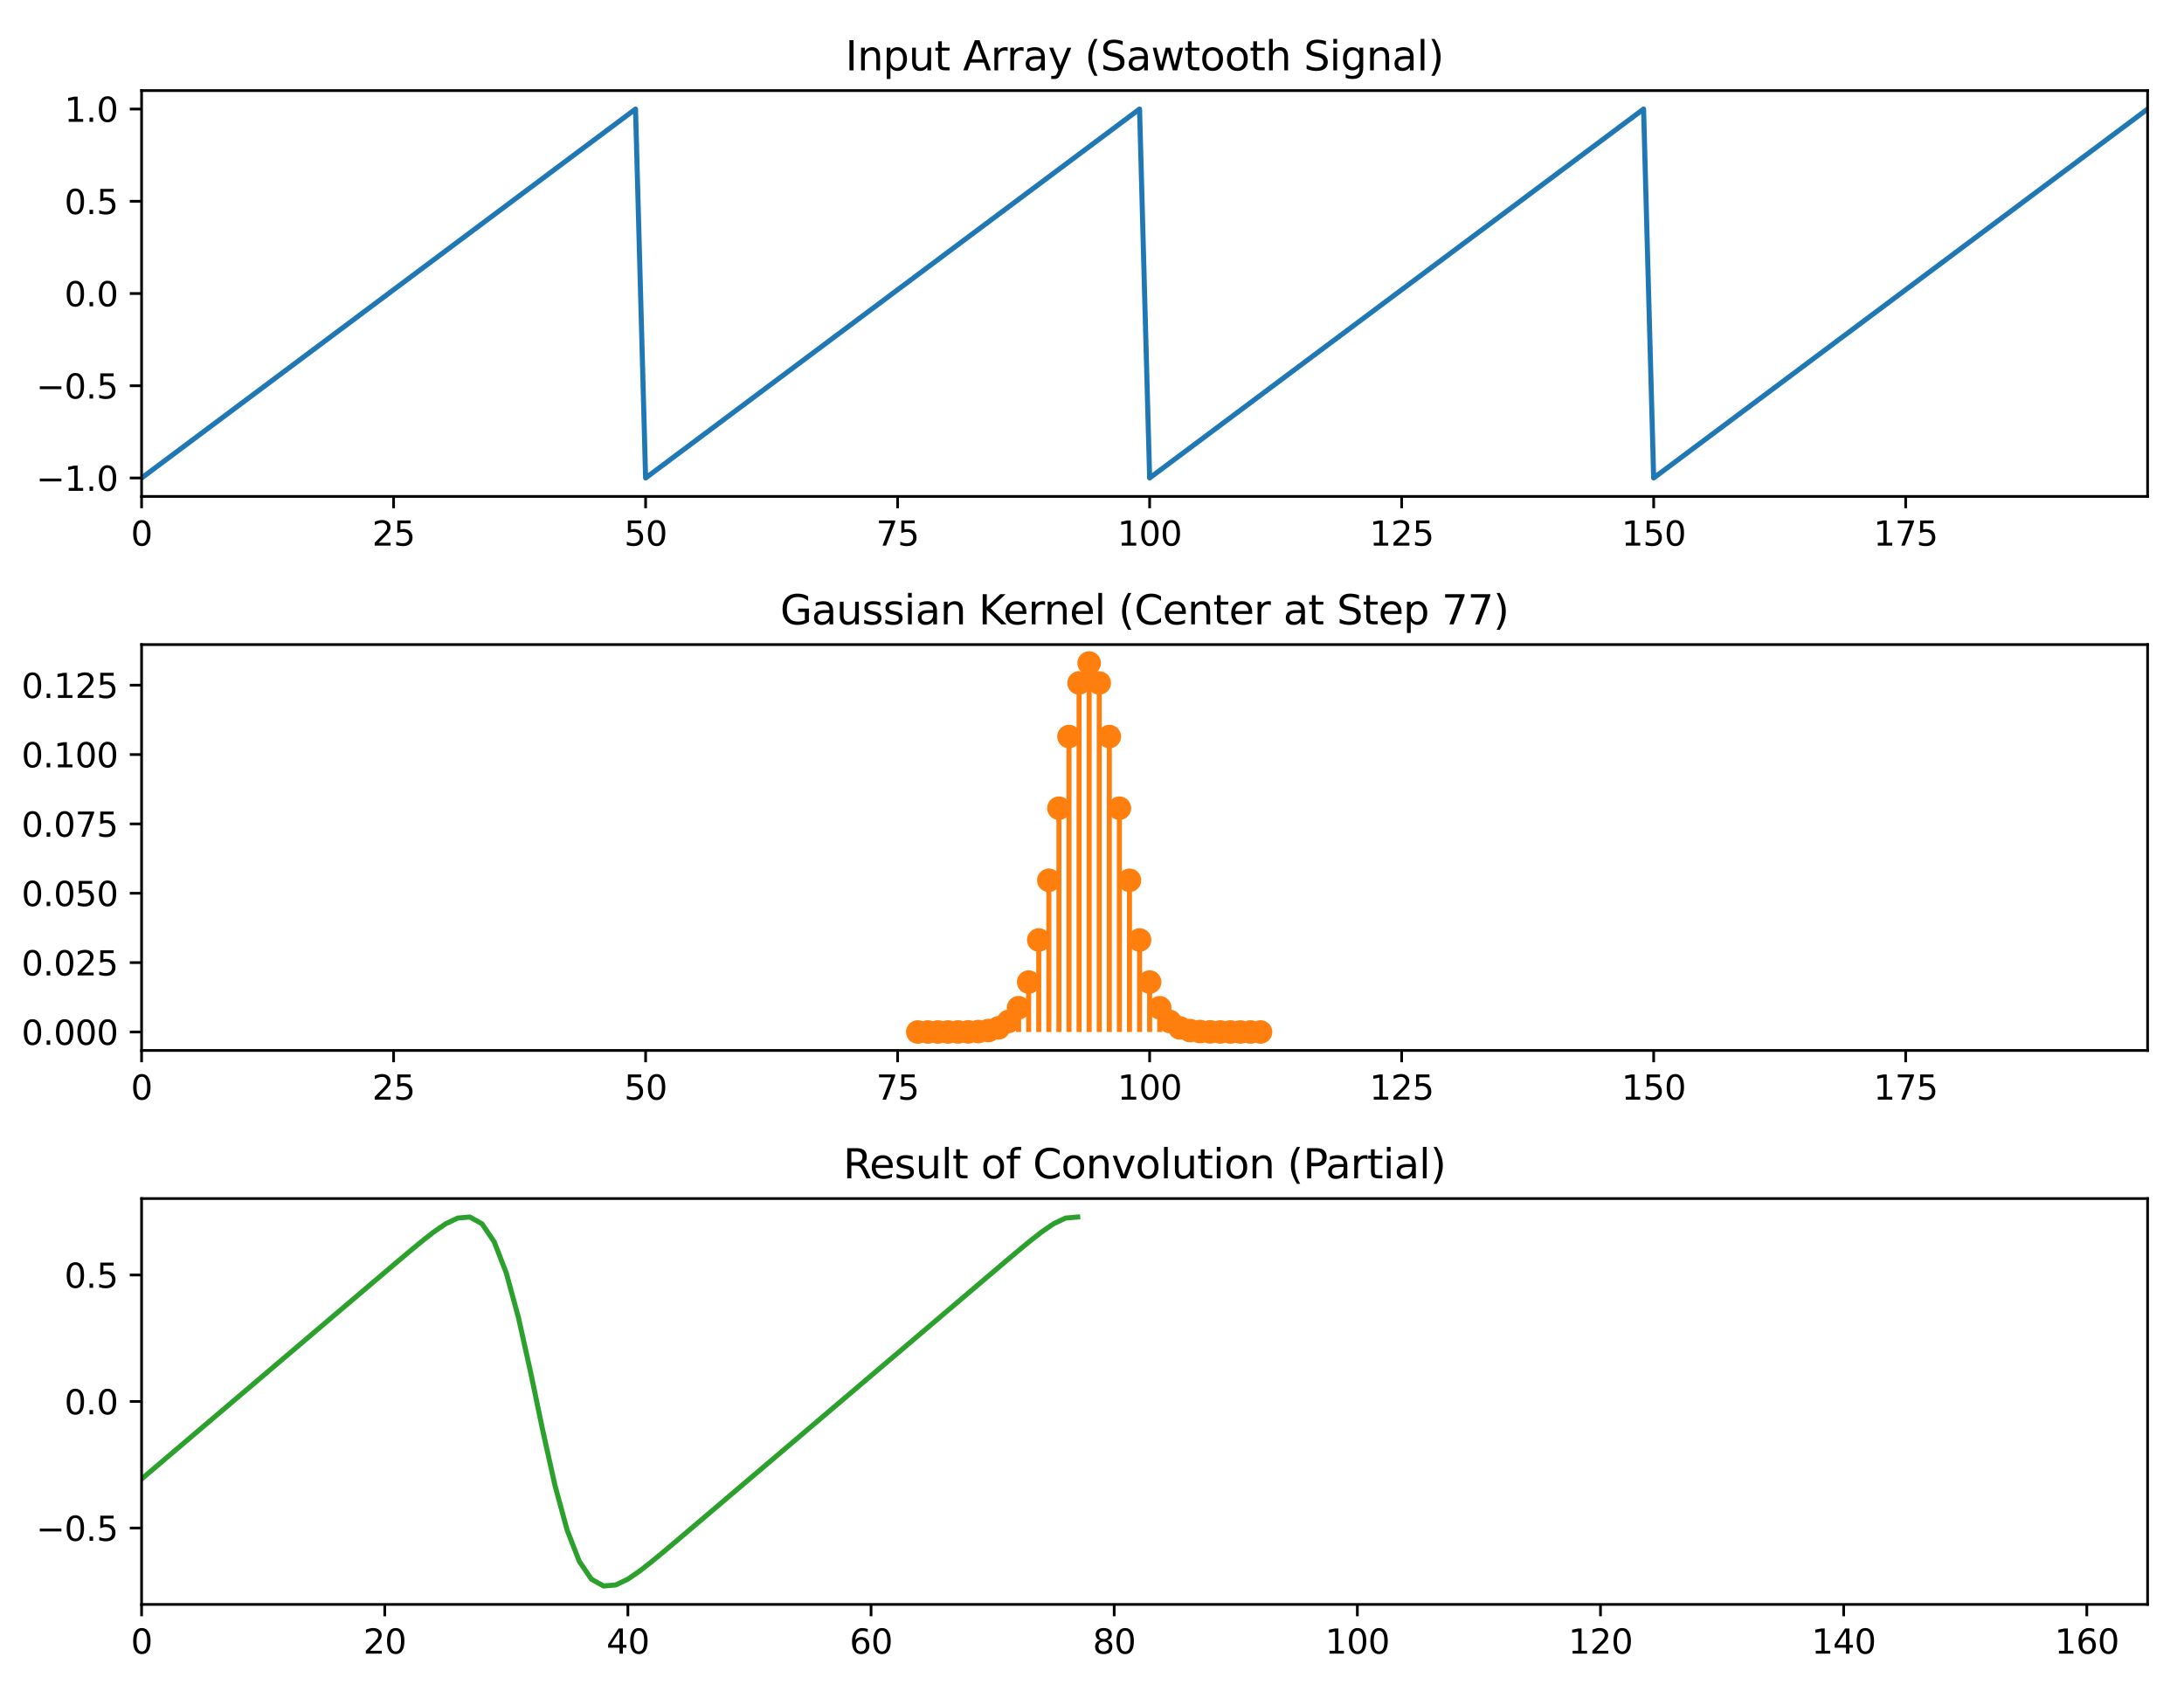 <?xml version="1.0" encoding="utf-8" standalone="no"?>
<!DOCTYPE svg PUBLIC "-//W3C//DTD SVG 1.1//EN"
  "http://www.w3.org/Graphics/SVG/1.1/DTD/svg11.dtd">
<svg xmlns:xlink="http://www.w3.org/1999/xlink" width="648pt" height="504pt" viewBox="0 0 648 504" xmlns="http://www.w3.org/2000/svg" version="1.1">
 <defs>
  <style type="text/css">*{stroke-linejoin: round; stroke-linecap: butt}</style>
 </defs>
 <g id="figure_1">
  <g id="patch_1">
   <path d="M 0 504 
L 648 504 
L 648 0 
L 0 0 
z
" style="fill: #ffffff"/>
  </g>
  <g id="axes_1">
   <g id="patch_2">
    <path d="M 42.01 147.32 
L 637.2 147.32 
L 637.2 26.88 
L 42.01 26.88 
z
" style="fill: #ffffff"/>
   </g>
   <g id="matplotlib.axis_1">
    <g id="xtick_1">
     <g id="line2d_1">
      <defs>
       <path id="md8a3aae5c9" d="M 0 0 
L 0 3.5 
" style="stroke: #000000; stroke-width: 0.8"/>
      </defs>
      <g>
       <use xlink:href="#md8a3aae5c9" x="42.01" y="147.32" style="stroke: #000000; stroke-width: 0.8"/>
      </g>
     </g>
     <g id="text_1">
      <!-- 0 -->
      <g transform="translate(38.829 161.918) scale(0.1 -0.1)">
       <defs>
        <path id="DejaVuSans-30" d="M 2034 4250 
Q 1547 4250 1301 3770 
Q 1056 3291 1056 2328 
Q 1056 1369 1301 889 
Q 1547 409 2034 409 
Q 2525 409 2770 889 
Q 3016 1369 3016 2328 
Q 3016 3291 2770 3770 
Q 2525 4250 2034 4250 
z
M 2034 4750 
Q 2819 4750 3233 4129 
Q 3647 3509 3647 2328 
Q 3647 1150 3233 529 
Q 2819 -91 2034 -91 
Q 1250 -91 836 529 
Q 422 1150 422 2328 
Q 422 3509 836 4129 
Q 1250 4750 2034 4750 
z
" transform="scale(0.016)"/>
       </defs>
       <use xlink:href="#DejaVuSans-30"/>
      </g>
     </g>
    </g>
    <g id="xtick_2">
     <g id="line2d_2">
      <g>
       <use xlink:href="#md8a3aae5c9" x="116.783" y="147.32" style="stroke: #000000; stroke-width: 0.8"/>
      </g>
     </g>
     <g id="text_2">
      <!-- 25 -->
      <g transform="translate(110.42 161.918) scale(0.1 -0.1)">
       <defs>
        <path id="DejaVuSans-32" d="M 1228 531 
L 3431 531 
L 3431 0 
L 469 0 
L 469 531 
Q 828 903 1448 1529 
Q 2069 2156 2228 2338 
Q 2531 2678 2651 2914 
Q 2772 3150 2772 3378 
Q 2772 3750 2511 3984 
Q 2250 4219 1831 4219 
Q 1534 4219 1204 4116 
Q 875 4013 500 3803 
L 500 4441 
Q 881 4594 1212 4672 
Q 1544 4750 1819 4750 
Q 2544 4750 2975 4387 
Q 3406 4025 3406 3419 
Q 3406 3131 3298 2873 
Q 3191 2616 2906 2266 
Q 2828 2175 2409 1742 
Q 1991 1309 1228 531 
z
" transform="scale(0.016)"/>
        <path id="DejaVuSans-35" d="M 691 4666 
L 3169 4666 
L 3169 4134 
L 1269 4134 
L 1269 2991 
Q 1406 3038 1543 3061 
Q 1681 3084 1819 3084 
Q 2600 3084 3056 2656 
Q 3513 2228 3513 1497 
Q 3513 744 3044 326 
Q 2575 -91 1722 -91 
Q 1428 -91 1123 -41 
Q 819 9 494 109 
L 494 744 
Q 775 591 1075 516 
Q 1375 441 1709 441 
Q 2250 441 2565 725 
Q 2881 1009 2881 1497 
Q 2881 1984 2565 2268 
Q 2250 2553 1709 2553 
Q 1456 2553 1204 2497 
Q 953 2441 691 2322 
L 691 4666 
z
" transform="scale(0.016)"/>
       </defs>
       <use xlink:href="#DejaVuSans-32"/>
       <use xlink:href="#DejaVuSans-35" x="63.623"/>
      </g>
     </g>
    </g>
    <g id="xtick_3">
     <g id="line2d_3">
      <g>
       <use xlink:href="#md8a3aae5c9" x="191.555" y="147.32" style="stroke: #000000; stroke-width: 0.8"/>
      </g>
     </g>
     <g id="text_3">
      <!-- 50 -->
      <g transform="translate(185.193 161.918) scale(0.1 -0.1)">
       <use xlink:href="#DejaVuSans-35"/>
       <use xlink:href="#DejaVuSans-30" x="63.623"/>
      </g>
     </g>
    </g>
    <g id="xtick_4">
     <g id="line2d_4">
      <g>
       <use xlink:href="#md8a3aae5c9" x="266.328" y="147.32" style="stroke: #000000; stroke-width: 0.8"/>
      </g>
     </g>
     <g id="text_4">
      <!-- 75 -->
      <g transform="translate(259.965 161.918) scale(0.1 -0.1)">
       <defs>
        <path id="DejaVuSans-37" d="M 525 4666 
L 3525 4666 
L 3525 4397 
L 1831 0 
L 1172 0 
L 2766 4134 
L 525 4134 
L 525 4666 
z
" transform="scale(0.016)"/>
       </defs>
       <use xlink:href="#DejaVuSans-37"/>
       <use xlink:href="#DejaVuSans-35" x="63.623"/>
      </g>
     </g>
    </g>
    <g id="xtick_5">
     <g id="line2d_5">
      <g>
       <use xlink:href="#md8a3aae5c9" x="341.1" y="147.32" style="stroke: #000000; stroke-width: 0.8"/>
      </g>
     </g>
     <g id="text_5">
      <!-- 100 -->
      <g transform="translate(331.557 161.918) scale(0.1 -0.1)">
       <defs>
        <path id="DejaVuSans-31" d="M 794 531 
L 1825 531 
L 1825 4091 
L 703 3866 
L 703 4441 
L 1819 4666 
L 2450 4666 
L 2450 531 
L 3481 531 
L 3481 0 
L 794 0 
L 794 531 
z
" transform="scale(0.016)"/>
       </defs>
       <use xlink:href="#DejaVuSans-31"/>
       <use xlink:href="#DejaVuSans-30" x="63.623"/>
       <use xlink:href="#DejaVuSans-30" x="127.246"/>
      </g>
     </g>
    </g>
    <g id="xtick_6">
     <g id="line2d_6">
      <g>
       <use xlink:href="#md8a3aae5c9" x="415.873" y="147.32" style="stroke: #000000; stroke-width: 0.8"/>
      </g>
     </g>
     <g id="text_6">
      <!-- 125 -->
      <g transform="translate(406.329 161.918) scale(0.1 -0.1)">
       <use xlink:href="#DejaVuSans-31"/>
       <use xlink:href="#DejaVuSans-32" x="63.623"/>
       <use xlink:href="#DejaVuSans-35" x="127.246"/>
      </g>
     </g>
    </g>
    <g id="xtick_7">
     <g id="line2d_7">
      <g>
       <use xlink:href="#md8a3aae5c9" x="490.646" y="147.32" style="stroke: #000000; stroke-width: 0.8"/>
      </g>
     </g>
     <g id="text_7">
      <!-- 150 -->
      <g transform="translate(481.102 161.918) scale(0.1 -0.1)">
       <use xlink:href="#DejaVuSans-31"/>
       <use xlink:href="#DejaVuSans-35" x="63.623"/>
       <use xlink:href="#DejaVuSans-30" x="127.246"/>
      </g>
     </g>
    </g>
    <g id="xtick_8">
     <g id="line2d_8">
      <g>
       <use xlink:href="#md8a3aae5c9" x="565.418" y="147.32" style="stroke: #000000; stroke-width: 0.8"/>
      </g>
     </g>
     <g id="text_8">
      <!-- 175 -->
      <g transform="translate(555.875 161.918) scale(0.1 -0.1)">
       <use xlink:href="#DejaVuSans-31"/>
       <use xlink:href="#DejaVuSans-37" x="63.623"/>
       <use xlink:href="#DejaVuSans-35" x="127.246"/>
      </g>
     </g>
    </g>
   </g>
   <g id="matplotlib.axis_2">
    <g id="ytick_1">
     <g id="line2d_9">
      <defs>
       <path id="mbc15a63780" d="M 0 0 
L -3.5 0 
" style="stroke: #000000; stroke-width: 0.8"/>
      </defs>
      <g>
       <use xlink:href="#mbc15a63780" x="42.01" y="141.845" style="stroke: #000000; stroke-width: 0.8"/>
      </g>
     </g>
     <g id="text_9">
      <!-- −1.0 -->
      <g transform="translate(10.727 145.645) scale(0.1 -0.1)">
       <defs>
        <path id="DejaVuSans-2212" d="M 678 2272 
L 4684 2272 
L 4684 1741 
L 678 1741 
L 678 2272 
z
" transform="scale(0.016)"/>
        <path id="DejaVuSans-2e" d="M 684 794 
L 1344 794 
L 1344 0 
L 684 0 
L 684 794 
z
" transform="scale(0.016)"/>
       </defs>
       <use xlink:href="#DejaVuSans-2212"/>
       <use xlink:href="#DejaVuSans-31" x="83.789"/>
       <use xlink:href="#DejaVuSans-2e" x="147.412"/>
       <use xlink:href="#DejaVuSans-30" x="179.199"/>
      </g>
     </g>
    </g>
    <g id="ytick_2">
     <g id="line2d_10">
      <g>
       <use xlink:href="#mbc15a63780" x="42.01" y="114.473" style="stroke: #000000; stroke-width: 0.8"/>
      </g>
     </g>
     <g id="text_10">
      <!-- −0.5 -->
      <g transform="translate(10.727 118.272) scale(0.1 -0.1)">
       <use xlink:href="#DejaVuSans-2212"/>
       <use xlink:href="#DejaVuSans-30" x="83.789"/>
       <use xlink:href="#DejaVuSans-2e" x="147.412"/>
       <use xlink:href="#DejaVuSans-35" x="179.199"/>
      </g>
     </g>
    </g>
    <g id="ytick_3">
     <g id="line2d_11">
      <g>
       <use xlink:href="#mbc15a63780" x="42.01" y="87.1" style="stroke: #000000; stroke-width: 0.8"/>
      </g>
     </g>
     <g id="text_11">
      <!-- 0.0 -->
      <g transform="translate(19.107 90.899) scale(0.1 -0.1)">
       <use xlink:href="#DejaVuSans-30"/>
       <use xlink:href="#DejaVuSans-2e" x="63.623"/>
       <use xlink:href="#DejaVuSans-30" x="95.41"/>
      </g>
     </g>
    </g>
    <g id="ytick_4">
     <g id="line2d_12">
      <g>
       <use xlink:href="#mbc15a63780" x="42.01" y="59.727" style="stroke: #000000; stroke-width: 0.8"/>
      </g>
     </g>
     <g id="text_12">
      <!-- 0.5 -->
      <g transform="translate(19.107 63.526) scale(0.1 -0.1)">
       <use xlink:href="#DejaVuSans-30"/>
       <use xlink:href="#DejaVuSans-2e" x="63.623"/>
       <use xlink:href="#DejaVuSans-35" x="95.41"/>
      </g>
     </g>
    </g>
    <g id="ytick_5">
     <g id="line2d_13">
      <g>
       <use xlink:href="#mbc15a63780" x="42.01" y="32.355" style="stroke: #000000; stroke-width: 0.8"/>
      </g>
     </g>
     <g id="text_13">
      <!-- 1.0 -->
      <g transform="translate(19.107 36.154) scale(0.1 -0.1)">
       <use xlink:href="#DejaVuSans-31"/>
       <use xlink:href="#DejaVuSans-2e" x="63.623"/>
       <use xlink:href="#DejaVuSans-30" x="95.41"/>
      </g>
     </g>
    </g>
   </g>
   <g id="line2d_14">
    <path d="M 42.01 141.845 
L 188.564 32.355 
L 191.555 141.845 
L 338.11 32.355 
L 341.1 141.845 
L 487.655 32.355 
L 490.646 141.845 
L 637.2 32.355 
L 637.2 32.355 
" clip-path="url(#p518249ee3b)" style="fill: none; stroke: #1f77b4; stroke-width: 1.5; stroke-linecap: square"/>
   </g>
   <g id="patch_3">
    <path d="M 42.01 147.32 
L 42.01 26.88 
" style="fill: none; stroke: #000000; stroke-width: 0.8; stroke-linejoin: miter; stroke-linecap: square"/>
   </g>
   <g id="patch_4">
    <path d="M 637.2 147.32 
L 637.2 26.88 
" style="fill: none; stroke: #000000; stroke-width: 0.8; stroke-linejoin: miter; stroke-linecap: square"/>
   </g>
   <g id="patch_5">
    <path d="M 42.01 147.32 
L 637.2 147.32 
" style="fill: none; stroke: #000000; stroke-width: 0.8; stroke-linejoin: miter; stroke-linecap: square"/>
   </g>
   <g id="patch_6">
    <path d="M 42.01 26.88 
L 637.2 26.88 
" style="fill: none; stroke: #000000; stroke-width: 0.8; stroke-linejoin: miter; stroke-linecap: square"/>
   </g>
   <g id="text_14">
    <!-- Input Array (Sawtooth Signal) -->
    <g transform="translate(250.832 20.88) scale(0.12 -0.12)">
     <defs>
      <path id="DejaVuSans-49" d="M 628 4666 
L 1259 4666 
L 1259 0 
L 628 0 
L 628 4666 
z
" transform="scale(0.016)"/>
      <path id="DejaVuSans-6e" d="M 3513 2113 
L 3513 0 
L 2938 0 
L 2938 2094 
Q 2938 2591 2744 2837 
Q 2550 3084 2163 3084 
Q 1697 3084 1428 2787 
Q 1159 2491 1159 1978 
L 1159 0 
L 581 0 
L 581 3500 
L 1159 3500 
L 1159 2956 
Q 1366 3272 1645 3428 
Q 1925 3584 2291 3584 
Q 2894 3584 3203 3211 
Q 3513 2838 3513 2113 
z
" transform="scale(0.016)"/>
      <path id="DejaVuSans-70" d="M 1159 525 
L 1159 -1331 
L 581 -1331 
L 581 3500 
L 1159 3500 
L 1159 2969 
Q 1341 3281 1617 3432 
Q 1894 3584 2278 3584 
Q 2916 3584 3314 3078 
Q 3713 2572 3713 1747 
Q 3713 922 3314 415 
Q 2916 -91 2278 -91 
Q 1894 -91 1617 61 
Q 1341 213 1159 525 
z
M 3116 1747 
Q 3116 2381 2855 2742 
Q 2594 3103 2138 3103 
Q 1681 3103 1420 2742 
Q 1159 2381 1159 1747 
Q 1159 1113 1420 752 
Q 1681 391 2138 391 
Q 2594 391 2855 752 
Q 3116 1113 3116 1747 
z
" transform="scale(0.016)"/>
      <path id="DejaVuSans-75" d="M 544 1381 
L 544 3500 
L 1119 3500 
L 1119 1403 
Q 1119 906 1312 657 
Q 1506 409 1894 409 
Q 2359 409 2629 706 
Q 2900 1003 2900 1516 
L 2900 3500 
L 3475 3500 
L 3475 0 
L 2900 0 
L 2900 538 
Q 2691 219 2414 64 
Q 2138 -91 1772 -91 
Q 1169 -91 856 284 
Q 544 659 544 1381 
z
M 1991 3584 
L 1991 3584 
z
" transform="scale(0.016)"/>
      <path id="DejaVuSans-74" d="M 1172 4494 
L 1172 3500 
L 2356 3500 
L 2356 3053 
L 1172 3053 
L 1172 1153 
Q 1172 725 1289 603 
Q 1406 481 1766 481 
L 2356 481 
L 2356 0 
L 1766 0 
Q 1100 0 847 248 
Q 594 497 594 1153 
L 594 3053 
L 172 3053 
L 172 3500 
L 594 3500 
L 594 4494 
L 1172 4494 
z
" transform="scale(0.016)"/>
      <path id="DejaVuSans-20" transform="scale(0.016)"/>
      <path id="DejaVuSans-41" d="M 2188 4044 
L 1331 1722 
L 3047 1722 
L 2188 4044 
z
M 1831 4666 
L 2547 4666 
L 4325 0 
L 3669 0 
L 3244 1197 
L 1141 1197 
L 716 0 
L 50 0 
L 1831 4666 
z
" transform="scale(0.016)"/>
      <path id="DejaVuSans-72" d="M 2631 2963 
Q 2534 3019 2420 3045 
Q 2306 3072 2169 3072 
Q 1681 3072 1420 2755 
Q 1159 2438 1159 1844 
L 1159 0 
L 581 0 
L 581 3500 
L 1159 3500 
L 1159 2956 
Q 1341 3275 1631 3429 
Q 1922 3584 2338 3584 
Q 2397 3584 2469 3576 
Q 2541 3569 2628 3553 
L 2631 2963 
z
" transform="scale(0.016)"/>
      <path id="DejaVuSans-61" d="M 2194 1759 
Q 1497 1759 1228 1600 
Q 959 1441 959 1056 
Q 959 750 1161 570 
Q 1363 391 1709 391 
Q 2188 391 2477 730 
Q 2766 1069 2766 1631 
L 2766 1759 
L 2194 1759 
z
M 3341 1997 
L 3341 0 
L 2766 0 
L 2766 531 
Q 2569 213 2275 61 
Q 1981 -91 1556 -91 
Q 1019 -91 701 211 
Q 384 513 384 1019 
Q 384 1609 779 1909 
Q 1175 2209 1959 2209 
L 2766 2209 
L 2766 2266 
Q 2766 2663 2505 2880 
Q 2244 3097 1772 3097 
Q 1472 3097 1187 3025 
Q 903 2953 641 2809 
L 641 3341 
Q 956 3463 1253 3523 
Q 1550 3584 1831 3584 
Q 2591 3584 2966 3190 
Q 3341 2797 3341 1997 
z
" transform="scale(0.016)"/>
      <path id="DejaVuSans-79" d="M 2059 -325 
Q 1816 -950 1584 -1140 
Q 1353 -1331 966 -1331 
L 506 -1331 
L 506 -850 
L 844 -850 
Q 1081 -850 1212 -737 
Q 1344 -625 1503 -206 
L 1606 56 
L 191 3500 
L 800 3500 
L 1894 763 
L 2988 3500 
L 3597 3500 
L 2059 -325 
z
" transform="scale(0.016)"/>
      <path id="DejaVuSans-28" d="M 1984 4856 
Q 1566 4138 1362 3434 
Q 1159 2731 1159 2009 
Q 1159 1288 1364 580 
Q 1569 -128 1984 -844 
L 1484 -844 
Q 1016 -109 783 600 
Q 550 1309 550 2009 
Q 550 2706 781 3412 
Q 1013 4119 1484 4856 
L 1984 4856 
z
" transform="scale(0.016)"/>
      <path id="DejaVuSans-53" d="M 3425 4513 
L 3425 3897 
Q 3066 4069 2747 4153 
Q 2428 4238 2131 4238 
Q 1616 4238 1336 4038 
Q 1056 3838 1056 3469 
Q 1056 3159 1242 3001 
Q 1428 2844 1947 2747 
L 2328 2669 
Q 3034 2534 3370 2195 
Q 3706 1856 3706 1288 
Q 3706 609 3251 259 
Q 2797 -91 1919 -91 
Q 1588 -91 1214 -16 
Q 841 59 441 206 
L 441 856 
Q 825 641 1194 531 
Q 1563 422 1919 422 
Q 2459 422 2753 634 
Q 3047 847 3047 1241 
Q 3047 1584 2836 1778 
Q 2625 1972 2144 2069 
L 1759 2144 
Q 1053 2284 737 2584 
Q 422 2884 422 3419 
Q 422 4038 858 4394 
Q 1294 4750 2059 4750 
Q 2388 4750 2728 4690 
Q 3069 4631 3425 4513 
z
" transform="scale(0.016)"/>
      <path id="DejaVuSans-77" d="M 269 3500 
L 844 3500 
L 1563 769 
L 2278 3500 
L 2956 3500 
L 3675 769 
L 4391 3500 
L 4966 3500 
L 4050 0 
L 3372 0 
L 2619 2869 
L 1863 0 
L 1184 0 
L 269 3500 
z
" transform="scale(0.016)"/>
      <path id="DejaVuSans-6f" d="M 1959 3097 
Q 1497 3097 1228 2736 
Q 959 2375 959 1747 
Q 959 1119 1226 758 
Q 1494 397 1959 397 
Q 2419 397 2687 759 
Q 2956 1122 2956 1747 
Q 2956 2369 2687 2733 
Q 2419 3097 1959 3097 
z
M 1959 3584 
Q 2709 3584 3137 3096 
Q 3566 2609 3566 1747 
Q 3566 888 3137 398 
Q 2709 -91 1959 -91 
Q 1206 -91 779 398 
Q 353 888 353 1747 
Q 353 2609 779 3096 
Q 1206 3584 1959 3584 
z
" transform="scale(0.016)"/>
      <path id="DejaVuSans-68" d="M 3513 2113 
L 3513 0 
L 2938 0 
L 2938 2094 
Q 2938 2591 2744 2837 
Q 2550 3084 2163 3084 
Q 1697 3084 1428 2787 
Q 1159 2491 1159 1978 
L 1159 0 
L 581 0 
L 581 4863 
L 1159 4863 
L 1159 2956 
Q 1366 3272 1645 3428 
Q 1925 3584 2291 3584 
Q 2894 3584 3203 3211 
Q 3513 2838 3513 2113 
z
" transform="scale(0.016)"/>
      <path id="DejaVuSans-69" d="M 603 3500 
L 1178 3500 
L 1178 0 
L 603 0 
L 603 3500 
z
M 603 4863 
L 1178 4863 
L 1178 4134 
L 603 4134 
L 603 4863 
z
" transform="scale(0.016)"/>
      <path id="DejaVuSans-67" d="M 2906 1791 
Q 2906 2416 2648 2759 
Q 2391 3103 1925 3103 
Q 1463 3103 1205 2759 
Q 947 2416 947 1791 
Q 947 1169 1205 825 
Q 1463 481 1925 481 
Q 2391 481 2648 825 
Q 2906 1169 2906 1791 
z
M 3481 434 
Q 3481 -459 3084 -895 
Q 2688 -1331 1869 -1331 
Q 1566 -1331 1297 -1286 
Q 1028 -1241 775 -1147 
L 775 -588 
Q 1028 -725 1275 -790 
Q 1522 -856 1778 -856 
Q 2344 -856 2625 -561 
Q 2906 -266 2906 331 
L 2906 616 
Q 2728 306 2450 153 
Q 2172 0 1784 0 
Q 1141 0 747 490 
Q 353 981 353 1791 
Q 353 2603 747 3093 
Q 1141 3584 1784 3584 
Q 2172 3584 2450 3431 
Q 2728 3278 2906 2969 
L 2906 3500 
L 3481 3500 
L 3481 434 
z
" transform="scale(0.016)"/>
      <path id="DejaVuSans-6c" d="M 603 4863 
L 1178 4863 
L 1178 0 
L 603 0 
L 603 4863 
z
" transform="scale(0.016)"/>
      <path id="DejaVuSans-29" d="M 513 4856 
L 1013 4856 
Q 1481 4119 1714 3412 
Q 1947 2706 1947 2009 
Q 1947 1309 1714 600 
Q 1481 -109 1013 -844 
L 513 -844 
Q 928 -128 1133 580 
Q 1338 1288 1338 2009 
Q 1338 2731 1133 3434 
Q 928 4138 513 4856 
z
" transform="scale(0.016)"/>
     </defs>
     <use xlink:href="#DejaVuSans-49"/>
     <use xlink:href="#DejaVuSans-6e" x="29.492"/>
     <use xlink:href="#DejaVuSans-70" x="92.871"/>
     <use xlink:href="#DejaVuSans-75" x="156.348"/>
     <use xlink:href="#DejaVuSans-74" x="219.727"/>
     <use xlink:href="#DejaVuSans-20" x="258.936"/>
     <use xlink:href="#DejaVuSans-41" x="290.723"/>
     <use xlink:href="#DejaVuSans-72" x="359.131"/>
     <use xlink:href="#DejaVuSans-72" x="398.494"/>
     <use xlink:href="#DejaVuSans-61" x="439.607"/>
     <use xlink:href="#DejaVuSans-79" x="500.887"/>
     <use xlink:href="#DejaVuSans-20" x="560.066"/>
     <use xlink:href="#DejaVuSans-28" x="591.854"/>
     <use xlink:href="#DejaVuSans-53" x="630.867"/>
     <use xlink:href="#DejaVuSans-61" x="694.344"/>
     <use xlink:href="#DejaVuSans-77" x="755.623"/>
     <use xlink:href="#DejaVuSans-74" x="837.41"/>
     <use xlink:href="#DejaVuSans-6f" x="876.619"/>
     <use xlink:href="#DejaVuSans-6f" x="937.801"/>
     <use xlink:href="#DejaVuSans-74" x="998.982"/>
     <use xlink:href="#DejaVuSans-68" x="1038.191"/>
     <use xlink:href="#DejaVuSans-20" x="1101.57"/>
     <use xlink:href="#DejaVuSans-53" x="1133.357"/>
     <use xlink:href="#DejaVuSans-69" x="1196.834"/>
     <use xlink:href="#DejaVuSans-67" x="1224.617"/>
     <use xlink:href="#DejaVuSans-6e" x="1288.094"/>
     <use xlink:href="#DejaVuSans-61" x="1351.473"/>
     <use xlink:href="#DejaVuSans-6c" x="1412.752"/>
     <use xlink:href="#DejaVuSans-29" x="1440.535"/>
    </g>
   </g>
  </g>
  <g id="axes_2">
   <g id="patch_7">
    <path d="M 42.01 311.72 
L 637.2 311.72 
L 637.2 191.28 
L 42.01 191.28 
z
" style="fill: #ffffff"/>
   </g>
   <g id="matplotlib.axis_3">
    <g id="xtick_9">
     <g id="line2d_15">
      <g>
       <use xlink:href="#md8a3aae5c9" x="42.01" y="311.72" style="stroke: #000000; stroke-width: 0.8"/>
      </g>
     </g>
     <g id="text_15">
      <!-- 0 -->
      <g transform="translate(38.829 326.318) scale(0.1 -0.1)">
       <use xlink:href="#DejaVuSans-30"/>
      </g>
     </g>
    </g>
    <g id="xtick_10">
     <g id="line2d_16">
      <g>
       <use xlink:href="#md8a3aae5c9" x="116.783" y="311.72" style="stroke: #000000; stroke-width: 0.8"/>
      </g>
     </g>
     <g id="text_16">
      <!-- 25 -->
      <g transform="translate(110.42 326.318) scale(0.1 -0.1)">
       <use xlink:href="#DejaVuSans-32"/>
       <use xlink:href="#DejaVuSans-35" x="63.623"/>
      </g>
     </g>
    </g>
    <g id="xtick_11">
     <g id="line2d_17">
      <g>
       <use xlink:href="#md8a3aae5c9" x="191.555" y="311.72" style="stroke: #000000; stroke-width: 0.8"/>
      </g>
     </g>
     <g id="text_17">
      <!-- 50 -->
      <g transform="translate(185.193 326.318) scale(0.1 -0.1)">
       <use xlink:href="#DejaVuSans-35"/>
       <use xlink:href="#DejaVuSans-30" x="63.623"/>
      </g>
     </g>
    </g>
    <g id="xtick_12">
     <g id="line2d_18">
      <g>
       <use xlink:href="#md8a3aae5c9" x="266.328" y="311.72" style="stroke: #000000; stroke-width: 0.8"/>
      </g>
     </g>
     <g id="text_18">
      <!-- 75 -->
      <g transform="translate(259.965 326.318) scale(0.1 -0.1)">
       <use xlink:href="#DejaVuSans-37"/>
       <use xlink:href="#DejaVuSans-35" x="63.623"/>
      </g>
     </g>
    </g>
    <g id="xtick_13">
     <g id="line2d_19">
      <g>
       <use xlink:href="#md8a3aae5c9" x="341.1" y="311.72" style="stroke: #000000; stroke-width: 0.8"/>
      </g>
     </g>
     <g id="text_19">
      <!-- 100 -->
      <g transform="translate(331.557 326.318) scale(0.1 -0.1)">
       <use xlink:href="#DejaVuSans-31"/>
       <use xlink:href="#DejaVuSans-30" x="63.623"/>
       <use xlink:href="#DejaVuSans-30" x="127.246"/>
      </g>
     </g>
    </g>
    <g id="xtick_14">
     <g id="line2d_20">
      <g>
       <use xlink:href="#md8a3aae5c9" x="415.873" y="311.72" style="stroke: #000000; stroke-width: 0.8"/>
      </g>
     </g>
     <g id="text_20">
      <!-- 125 -->
      <g transform="translate(406.329 326.318) scale(0.1 -0.1)">
       <use xlink:href="#DejaVuSans-31"/>
       <use xlink:href="#DejaVuSans-32" x="63.623"/>
       <use xlink:href="#DejaVuSans-35" x="127.246"/>
      </g>
     </g>
    </g>
    <g id="xtick_15">
     <g id="line2d_21">
      <g>
       <use xlink:href="#md8a3aae5c9" x="490.646" y="311.72" style="stroke: #000000; stroke-width: 0.8"/>
      </g>
     </g>
     <g id="text_21">
      <!-- 150 -->
      <g transform="translate(481.102 326.318) scale(0.1 -0.1)">
       <use xlink:href="#DejaVuSans-31"/>
       <use xlink:href="#DejaVuSans-35" x="63.623"/>
       <use xlink:href="#DejaVuSans-30" x="127.246"/>
      </g>
     </g>
    </g>
    <g id="xtick_16">
     <g id="line2d_22">
      <g>
       <use xlink:href="#md8a3aae5c9" x="565.418" y="311.72" style="stroke: #000000; stroke-width: 0.8"/>
      </g>
     </g>
     <g id="text_22">
      <!-- 175 -->
      <g transform="translate(555.875 326.318) scale(0.1 -0.1)">
       <use xlink:href="#DejaVuSans-31"/>
       <use xlink:href="#DejaVuSans-37" x="63.623"/>
       <use xlink:href="#DejaVuSans-35" x="127.246"/>
      </g>
     </g>
    </g>
   </g>
   <g id="matplotlib.axis_4">
    <g id="ytick_6">
     <g id="line2d_23">
      <g>
       <use xlink:href="#mbc15a63780" x="42.01" y="306.245" style="stroke: #000000; stroke-width: 0.8"/>
      </g>
     </g>
     <g id="text_23">
      <!-- 0.000 -->
      <g transform="translate(6.382 310.045) scale(0.1 -0.1)">
       <use xlink:href="#DejaVuSans-30"/>
       <use xlink:href="#DejaVuSans-2e" x="63.623"/>
       <use xlink:href="#DejaVuSans-30" x="95.41"/>
       <use xlink:href="#DejaVuSans-30" x="159.033"/>
       <use xlink:href="#DejaVuSans-30" x="222.656"/>
      </g>
     </g>
    </g>
    <g id="ytick_7">
     <g id="line2d_24">
      <g>
       <use xlink:href="#mbc15a63780" x="42.01" y="285.661" style="stroke: #000000; stroke-width: 0.8"/>
      </g>
     </g>
     <g id="text_24">
      <!-- 0.025 -->
      <g transform="translate(6.382 289.461) scale(0.1 -0.1)">
       <use xlink:href="#DejaVuSans-30"/>
       <use xlink:href="#DejaVuSans-2e" x="63.623"/>
       <use xlink:href="#DejaVuSans-30" x="95.41"/>
       <use xlink:href="#DejaVuSans-32" x="159.033"/>
       <use xlink:href="#DejaVuSans-35" x="222.656"/>
      </g>
     </g>
    </g>
    <g id="ytick_8">
     <g id="line2d_25">
      <g>
       <use xlink:href="#mbc15a63780" x="42.01" y="265.078" style="stroke: #000000; stroke-width: 0.8"/>
      </g>
     </g>
     <g id="text_25">
      <!-- 0.050 -->
      <g transform="translate(6.382 268.877) scale(0.1 -0.1)">
       <use xlink:href="#DejaVuSans-30"/>
       <use xlink:href="#DejaVuSans-2e" x="63.623"/>
       <use xlink:href="#DejaVuSans-30" x="95.41"/>
       <use xlink:href="#DejaVuSans-35" x="159.033"/>
       <use xlink:href="#DejaVuSans-30" x="222.656"/>
      </g>
     </g>
    </g>
    <g id="ytick_9">
     <g id="line2d_26">
      <g>
       <use xlink:href="#mbc15a63780" x="42.01" y="244.494" style="stroke: #000000; stroke-width: 0.8"/>
      </g>
     </g>
     <g id="text_26">
      <!-- 0.075 -->
      <g transform="translate(6.382 248.293) scale(0.1 -0.1)">
       <use xlink:href="#DejaVuSans-30"/>
       <use xlink:href="#DejaVuSans-2e" x="63.623"/>
       <use xlink:href="#DejaVuSans-30" x="95.41"/>
       <use xlink:href="#DejaVuSans-37" x="159.033"/>
       <use xlink:href="#DejaVuSans-35" x="222.656"/>
      </g>
     </g>
    </g>
    <g id="ytick_10">
     <g id="line2d_27">
      <g>
       <use xlink:href="#mbc15a63780" x="42.01" y="223.91" style="stroke: #000000; stroke-width: 0.8"/>
      </g>
     </g>
     <g id="text_27">
      <!-- 0.100 -->
      <g transform="translate(6.382 227.709) scale(0.1 -0.1)">
       <use xlink:href="#DejaVuSans-30"/>
       <use xlink:href="#DejaVuSans-2e" x="63.623"/>
       <use xlink:href="#DejaVuSans-31" x="95.41"/>
       <use xlink:href="#DejaVuSans-30" x="159.033"/>
       <use xlink:href="#DejaVuSans-30" x="222.656"/>
      </g>
     </g>
    </g>
    <g id="ytick_11">
     <g id="line2d_28">
      <g>
       <use xlink:href="#mbc15a63780" x="42.01" y="203.326" style="stroke: #000000; stroke-width: 0.8"/>
      </g>
     </g>
     <g id="text_28">
      <!-- 0.125 -->
      <g transform="translate(6.382 207.125) scale(0.1 -0.1)">
       <use xlink:href="#DejaVuSans-30"/>
       <use xlink:href="#DejaVuSans-2e" x="63.623"/>
       <use xlink:href="#DejaVuSans-31" x="95.41"/>
       <use xlink:href="#DejaVuSans-32" x="159.033"/>
       <use xlink:href="#DejaVuSans-35" x="222.656"/>
      </g>
     </g>
    </g>
   </g>
   <g id="LineCollection_1">
    <path d="M 272.31 306.245 
L 272.31 306.245 
" clip-path="url(#p7933ada8cd)" style="fill: none; stroke: #ff7f0e; stroke-width: 1.5"/>
    <path d="M 275.301 306.245 
L 275.301 306.245 
" clip-path="url(#p7933ada8cd)" style="fill: none; stroke: #ff7f0e; stroke-width: 1.5"/>
    <path d="M 278.291 306.245 
L 278.291 306.245 
" clip-path="url(#p7933ada8cd)" style="fill: none; stroke: #ff7f0e; stroke-width: 1.5"/>
    <path d="M 281.282 306.245 
L 281.282 306.243 
" clip-path="url(#p7933ada8cd)" style="fill: none; stroke: #ff7f0e; stroke-width: 1.5"/>
    <path d="M 284.273 306.245 
L 284.273 306.236 
" clip-path="url(#p7933ada8cd)" style="fill: none; stroke: #ff7f0e; stroke-width: 1.5"/>
    <path d="M 287.264 306.245 
L 287.264 306.209 
" clip-path="url(#p7933ada8cd)" style="fill: none; stroke: #ff7f0e; stroke-width: 1.5"/>
    <path d="M 290.255 306.245 
L 290.255 306.114 
" clip-path="url(#p7933ada8cd)" style="fill: none; stroke: #ff7f0e; stroke-width: 1.5"/>
    <path d="M 293.246 306.245 
L 293.246 305.822 
" clip-path="url(#p7933ada8cd)" style="fill: none; stroke: #ff7f0e; stroke-width: 1.5"/>
    <path d="M 296.237 306.245 
L 296.237 305.029 
" clip-path="url(#p7933ada8cd)" style="fill: none; stroke: #ff7f0e; stroke-width: 1.5"/>
    <path d="M 299.228 306.245 
L 299.228 303.118 
" clip-path="url(#p7933ada8cd)" style="fill: none; stroke: #ff7f0e; stroke-width: 1.5"/>
    <path d="M 302.219 306.245 
L 302.219 299.049 
" clip-path="url(#p7933ada8cd)" style="fill: none; stroke: #ff7f0e; stroke-width: 1.5"/>
    <path d="M 305.21 306.245 
L 305.21 291.427 
" clip-path="url(#p7933ada8cd)" style="fill: none; stroke: #ff7f0e; stroke-width: 1.5"/>
    <path d="M 308.201 306.245 
L 308.201 278.944 
" clip-path="url(#p7933ada8cd)" style="fill: none; stroke: #ff7f0e; stroke-width: 1.5"/>
    <path d="M 311.191 306.245 
L 311.191 261.232 
" clip-path="url(#p7933ada8cd)" style="fill: none; stroke: #ff7f0e; stroke-width: 1.5"/>
    <path d="M 314.182 306.245 
L 314.182 239.836 
" clip-path="url(#p7933ada8cd)" style="fill: none; stroke: #ff7f0e; stroke-width: 1.5"/>
    <path d="M 317.173 306.245 
L 317.173 218.572 
" clip-path="url(#p7933ada8cd)" style="fill: none; stroke: #ff7f0e; stroke-width: 1.5"/>
    <path d="M 320.164 306.245 
L 320.164 202.671 
" clip-path="url(#p7933ada8cd)" style="fill: none; stroke: #ff7f0e; stroke-width: 1.5"/>
    <path d="M 323.155 306.245 
L 323.155 196.755 
" clip-path="url(#p7933ada8cd)" style="fill: none; stroke: #ff7f0e; stroke-width: 1.5"/>
    <path d="M 326.146 306.245 
L 326.146 202.671 
" clip-path="url(#p7933ada8cd)" style="fill: none; stroke: #ff7f0e; stroke-width: 1.5"/>
    <path d="M 329.137 306.245 
L 329.137 218.572 
" clip-path="url(#p7933ada8cd)" style="fill: none; stroke: #ff7f0e; stroke-width: 1.5"/>
    <path d="M 332.128 306.245 
L 332.128 239.836 
" clip-path="url(#p7933ada8cd)" style="fill: none; stroke: #ff7f0e; stroke-width: 1.5"/>
    <path d="M 335.119 306.245 
L 335.119 261.232 
" clip-path="url(#p7933ada8cd)" style="fill: none; stroke: #ff7f0e; stroke-width: 1.5"/>
    <path d="M 338.11 306.245 
L 338.11 278.944 
" clip-path="url(#p7933ada8cd)" style="fill: none; stroke: #ff7f0e; stroke-width: 1.5"/>
    <path d="M 341.1 306.245 
L 341.1 291.427 
" clip-path="url(#p7933ada8cd)" style="fill: none; stroke: #ff7f0e; stroke-width: 1.5"/>
    <path d="M 344.091 306.245 
L 344.091 299.049 
" clip-path="url(#p7933ada8cd)" style="fill: none; stroke: #ff7f0e; stroke-width: 1.5"/>
    <path d="M 347.082 306.245 
L 347.082 303.118 
" clip-path="url(#p7933ada8cd)" style="fill: none; stroke: #ff7f0e; stroke-width: 1.5"/>
    <path d="M 350.073 306.245 
L 350.073 305.029 
" clip-path="url(#p7933ada8cd)" style="fill: none; stroke: #ff7f0e; stroke-width: 1.5"/>
    <path d="M 353.064 306.245 
L 353.064 305.822 
" clip-path="url(#p7933ada8cd)" style="fill: none; stroke: #ff7f0e; stroke-width: 1.5"/>
    <path d="M 356.055 306.245 
L 356.055 306.114 
" clip-path="url(#p7933ada8cd)" style="fill: none; stroke: #ff7f0e; stroke-width: 1.5"/>
    <path d="M 359.046 306.245 
L 359.046 306.209 
" clip-path="url(#p7933ada8cd)" style="fill: none; stroke: #ff7f0e; stroke-width: 1.5"/>
    <path d="M 362.037 306.245 
L 362.037 306.236 
" clip-path="url(#p7933ada8cd)" style="fill: none; stroke: #ff7f0e; stroke-width: 1.5"/>
    <path d="M 365.028 306.245 
L 365.028 306.243 
" clip-path="url(#p7933ada8cd)" style="fill: none; stroke: #ff7f0e; stroke-width: 1.5"/>
    <path d="M 368.019 306.245 
L 368.019 306.245 
" clip-path="url(#p7933ada8cd)" style="fill: none; stroke: #ff7f0e; stroke-width: 1.5"/>
    <path d="M 371.009 306.245 
L 371.009 306.245 
" clip-path="url(#p7933ada8cd)" style="fill: none; stroke: #ff7f0e; stroke-width: 1.5"/>
    <path d="M 374 306.245 
L 374 306.245 
" clip-path="url(#p7933ada8cd)" style="fill: none; stroke: #ff7f0e; stroke-width: 1.5"/>
   </g>
   <g id="line2d_29">
    <defs>
     <path id="m654176b24b" d="M 0 3 
C 0.796 3 1.559 2.684 2.121 2.121 
C 2.684 1.559 3 0.796 3 0 
C 3 -0.796 2.684 -1.559 2.121 -2.121 
C 1.559 -2.684 0.796 -3 0 -3 
C -0.796 -3 -1.559 -2.684 -2.121 -2.121 
C -2.684 -1.559 -3 -0.796 -3 0 
C -3 0.796 -2.684 1.559 -2.121 2.121 
C -1.559 2.684 -0.796 3 0 3 
z
" style="stroke: #ff7f0e"/>
    </defs>
    <g clip-path="url(#p7933ada8cd)">
     <use xlink:href="#m654176b24b" x="272.31" y="306.245" style="fill: #ff7f0e; stroke: #ff7f0e"/>
     <use xlink:href="#m654176b24b" x="275.301" y="306.245" style="fill: #ff7f0e; stroke: #ff7f0e"/>
     <use xlink:href="#m654176b24b" x="278.291" y="306.245" style="fill: #ff7f0e; stroke: #ff7f0e"/>
     <use xlink:href="#m654176b24b" x="281.282" y="306.243" style="fill: #ff7f0e; stroke: #ff7f0e"/>
     <use xlink:href="#m654176b24b" x="284.273" y="306.236" style="fill: #ff7f0e; stroke: #ff7f0e"/>
     <use xlink:href="#m654176b24b" x="287.264" y="306.209" style="fill: #ff7f0e; stroke: #ff7f0e"/>
     <use xlink:href="#m654176b24b" x="290.255" y="306.114" style="fill: #ff7f0e; stroke: #ff7f0e"/>
     <use xlink:href="#m654176b24b" x="293.246" y="305.822" style="fill: #ff7f0e; stroke: #ff7f0e"/>
     <use xlink:href="#m654176b24b" x="296.237" y="305.029" style="fill: #ff7f0e; stroke: #ff7f0e"/>
     <use xlink:href="#m654176b24b" x="299.228" y="303.118" style="fill: #ff7f0e; stroke: #ff7f0e"/>
     <use xlink:href="#m654176b24b" x="302.219" y="299.049" style="fill: #ff7f0e; stroke: #ff7f0e"/>
     <use xlink:href="#m654176b24b" x="305.21" y="291.427" style="fill: #ff7f0e; stroke: #ff7f0e"/>
     <use xlink:href="#m654176b24b" x="308.201" y="278.944" style="fill: #ff7f0e; stroke: #ff7f0e"/>
     <use xlink:href="#m654176b24b" x="311.191" y="261.232" style="fill: #ff7f0e; stroke: #ff7f0e"/>
     <use xlink:href="#m654176b24b" x="314.182" y="239.836" style="fill: #ff7f0e; stroke: #ff7f0e"/>
     <use xlink:href="#m654176b24b" x="317.173" y="218.572" style="fill: #ff7f0e; stroke: #ff7f0e"/>
     <use xlink:href="#m654176b24b" x="320.164" y="202.671" style="fill: #ff7f0e; stroke: #ff7f0e"/>
     <use xlink:href="#m654176b24b" x="323.155" y="196.755" style="fill: #ff7f0e; stroke: #ff7f0e"/>
     <use xlink:href="#m654176b24b" x="326.146" y="202.671" style="fill: #ff7f0e; stroke: #ff7f0e"/>
     <use xlink:href="#m654176b24b" x="329.137" y="218.572" style="fill: #ff7f0e; stroke: #ff7f0e"/>
     <use xlink:href="#m654176b24b" x="332.128" y="239.836" style="fill: #ff7f0e; stroke: #ff7f0e"/>
     <use xlink:href="#m654176b24b" x="335.119" y="261.232" style="fill: #ff7f0e; stroke: #ff7f0e"/>
     <use xlink:href="#m654176b24b" x="338.11" y="278.944" style="fill: #ff7f0e; stroke: #ff7f0e"/>
     <use xlink:href="#m654176b24b" x="341.1" y="291.427" style="fill: #ff7f0e; stroke: #ff7f0e"/>
     <use xlink:href="#m654176b24b" x="344.091" y="299.049" style="fill: #ff7f0e; stroke: #ff7f0e"/>
     <use xlink:href="#m654176b24b" x="347.082" y="303.118" style="fill: #ff7f0e; stroke: #ff7f0e"/>
     <use xlink:href="#m654176b24b" x="350.073" y="305.029" style="fill: #ff7f0e; stroke: #ff7f0e"/>
     <use xlink:href="#m654176b24b" x="353.064" y="305.822" style="fill: #ff7f0e; stroke: #ff7f0e"/>
     <use xlink:href="#m654176b24b" x="356.055" y="306.114" style="fill: #ff7f0e; stroke: #ff7f0e"/>
     <use xlink:href="#m654176b24b" x="359.046" y="306.209" style="fill: #ff7f0e; stroke: #ff7f0e"/>
     <use xlink:href="#m654176b24b" x="362.037" y="306.236" style="fill: #ff7f0e; stroke: #ff7f0e"/>
     <use xlink:href="#m654176b24b" x="365.028" y="306.243" style="fill: #ff7f0e; stroke: #ff7f0e"/>
     <use xlink:href="#m654176b24b" x="368.019" y="306.245" style="fill: #ff7f0e; stroke: #ff7f0e"/>
     <use xlink:href="#m654176b24b" x="371.009" y="306.245" style="fill: #ff7f0e; stroke: #ff7f0e"/>
     <use xlink:href="#m654176b24b" x="374" y="306.245" style="fill: #ff7f0e; stroke: #ff7f0e"/>
    </g>
   </g>
   <g id="line2d_30"/>
   <g id="patch_8">
    <path d="M 42.01 311.72 
L 42.01 191.28 
" style="fill: none; stroke: #000000; stroke-width: 0.8; stroke-linejoin: miter; stroke-linecap: square"/>
   </g>
   <g id="patch_9">
    <path d="M 637.2 311.72 
L 637.2 191.28 
" style="fill: none; stroke: #000000; stroke-width: 0.8; stroke-linejoin: miter; stroke-linecap: square"/>
   </g>
   <g id="patch_10">
    <path d="M 42.01 311.72 
L 637.2 311.72 
" style="fill: none; stroke: #000000; stroke-width: 0.8; stroke-linejoin: miter; stroke-linecap: square"/>
   </g>
   <g id="patch_11">
    <path d="M 42.01 191.28 
L 637.2 191.28 
" style="fill: none; stroke: #000000; stroke-width: 0.8; stroke-linejoin: miter; stroke-linecap: square"/>
   </g>
   <g id="text_29">
    <!-- Gaussian Kernel (Center at Step 77) -->
    <g transform="translate(231.493 185.28) scale(0.12 -0.12)">
     <defs>
      <path id="DejaVuSans-47" d="M 3809 666 
L 3809 1919 
L 2778 1919 
L 2778 2438 
L 4434 2438 
L 4434 434 
Q 4069 175 3628 42 
Q 3188 -91 2688 -91 
Q 1594 -91 976 548 
Q 359 1188 359 2328 
Q 359 3472 976 4111 
Q 1594 4750 2688 4750 
Q 3144 4750 3555 4637 
Q 3966 4525 4313 4306 
L 4313 3634 
Q 3963 3931 3569 4081 
Q 3175 4231 2741 4231 
Q 1884 4231 1454 3753 
Q 1025 3275 1025 2328 
Q 1025 1384 1454 906 
Q 1884 428 2741 428 
Q 3075 428 3337 486 
Q 3600 544 3809 666 
z
" transform="scale(0.016)"/>
      <path id="DejaVuSans-73" d="M 2834 3397 
L 2834 2853 
Q 2591 2978 2328 3040 
Q 2066 3103 1784 3103 
Q 1356 3103 1142 2972 
Q 928 2841 928 2578 
Q 928 2378 1081 2264 
Q 1234 2150 1697 2047 
L 1894 2003 
Q 2506 1872 2764 1633 
Q 3022 1394 3022 966 
Q 3022 478 2636 193 
Q 2250 -91 1575 -91 
Q 1294 -91 989 -36 
Q 684 19 347 128 
L 347 722 
Q 666 556 975 473 
Q 1284 391 1588 391 
Q 1994 391 2212 530 
Q 2431 669 2431 922 
Q 2431 1156 2273 1281 
Q 2116 1406 1581 1522 
L 1381 1569 
Q 847 1681 609 1914 
Q 372 2147 372 2553 
Q 372 3047 722 3315 
Q 1072 3584 1716 3584 
Q 2034 3584 2315 3537 
Q 2597 3491 2834 3397 
z
" transform="scale(0.016)"/>
      <path id="DejaVuSans-4b" d="M 628 4666 
L 1259 4666 
L 1259 2694 
L 3353 4666 
L 4166 4666 
L 1850 2491 
L 4331 0 
L 3500 0 
L 1259 2247 
L 1259 0 
L 628 0 
L 628 4666 
z
" transform="scale(0.016)"/>
      <path id="DejaVuSans-65" d="M 3597 1894 
L 3597 1613 
L 953 1613 
Q 991 1019 1311 708 
Q 1631 397 2203 397 
Q 2534 397 2845 478 
Q 3156 559 3463 722 
L 3463 178 
Q 3153 47 2828 -22 
Q 2503 -91 2169 -91 
Q 1331 -91 842 396 
Q 353 884 353 1716 
Q 353 2575 817 3079 
Q 1281 3584 2069 3584 
Q 2775 3584 3186 3129 
Q 3597 2675 3597 1894 
z
M 3022 2063 
Q 3016 2534 2758 2815 
Q 2500 3097 2075 3097 
Q 1594 3097 1305 2825 
Q 1016 2553 972 2059 
L 3022 2063 
z
" transform="scale(0.016)"/>
      <path id="DejaVuSans-43" d="M 4122 4306 
L 4122 3641 
Q 3803 3938 3442 4084 
Q 3081 4231 2675 4231 
Q 1875 4231 1450 3742 
Q 1025 3253 1025 2328 
Q 1025 1406 1450 917 
Q 1875 428 2675 428 
Q 3081 428 3442 575 
Q 3803 722 4122 1019 
L 4122 359 
Q 3791 134 3420 21 
Q 3050 -91 2638 -91 
Q 1578 -91 968 557 
Q 359 1206 359 2328 
Q 359 3453 968 4101 
Q 1578 4750 2638 4750 
Q 3056 4750 3426 4639 
Q 3797 4528 4122 4306 
z
" transform="scale(0.016)"/>
     </defs>
     <use xlink:href="#DejaVuSans-47"/>
     <use xlink:href="#DejaVuSans-61" x="77.49"/>
     <use xlink:href="#DejaVuSans-75" x="138.77"/>
     <use xlink:href="#DejaVuSans-73" x="202.148"/>
     <use xlink:href="#DejaVuSans-73" x="254.248"/>
     <use xlink:href="#DejaVuSans-69" x="306.348"/>
     <use xlink:href="#DejaVuSans-61" x="334.131"/>
     <use xlink:href="#DejaVuSans-6e" x="395.41"/>
     <use xlink:href="#DejaVuSans-20" x="458.789"/>
     <use xlink:href="#DejaVuSans-4b" x="490.576"/>
     <use xlink:href="#DejaVuSans-65" x="551.152"/>
     <use xlink:href="#DejaVuSans-72" x="612.676"/>
     <use xlink:href="#DejaVuSans-6e" x="652.039"/>
     <use xlink:href="#DejaVuSans-65" x="715.418"/>
     <use xlink:href="#DejaVuSans-6c" x="776.941"/>
     <use xlink:href="#DejaVuSans-20" x="804.725"/>
     <use xlink:href="#DejaVuSans-28" x="836.512"/>
     <use xlink:href="#DejaVuSans-43" x="875.525"/>
     <use xlink:href="#DejaVuSans-65" x="945.35"/>
     <use xlink:href="#DejaVuSans-6e" x="1006.873"/>
     <use xlink:href="#DejaVuSans-74" x="1070.252"/>
     <use xlink:href="#DejaVuSans-65" x="1109.461"/>
     <use xlink:href="#DejaVuSans-72" x="1170.984"/>
     <use xlink:href="#DejaVuSans-20" x="1212.098"/>
     <use xlink:href="#DejaVuSans-61" x="1243.885"/>
     <use xlink:href="#DejaVuSans-74" x="1305.164"/>
     <use xlink:href="#DejaVuSans-20" x="1344.373"/>
     <use xlink:href="#DejaVuSans-53" x="1376.16"/>
     <use xlink:href="#DejaVuSans-74" x="1439.637"/>
     <use xlink:href="#DejaVuSans-65" x="1478.846"/>
     <use xlink:href="#DejaVuSans-70" x="1540.369"/>
     <use xlink:href="#DejaVuSans-20" x="1603.846"/>
     <use xlink:href="#DejaVuSans-37" x="1635.633"/>
     <use xlink:href="#DejaVuSans-37" x="1699.256"/>
     <use xlink:href="#DejaVuSans-29" x="1762.879"/>
    </g>
   </g>
  </g>
  <g id="axes_3">
   <g id="patch_12">
    <path d="M 42.01 476.12 
L 637.2 476.12 
L 637.2 355.68 
L 42.01 355.68 
z
" style="fill: #ffffff"/>
   </g>
   <g id="matplotlib.axis_5">
    <g id="xtick_17">
     <g id="line2d_31">
      <g>
       <use xlink:href="#md8a3aae5c9" x="42.01" y="476.12" style="stroke: #000000; stroke-width: 0.8"/>
      </g>
     </g>
     <g id="text_30">
      <!-- 0 -->
      <g transform="translate(38.829 490.718) scale(0.1 -0.1)">
       <use xlink:href="#DejaVuSans-30"/>
      </g>
     </g>
    </g>
    <g id="xtick_18">
     <g id="line2d_32">
      <g>
       <use xlink:href="#md8a3aae5c9" x="114.154" y="476.12" style="stroke: #000000; stroke-width: 0.8"/>
      </g>
     </g>
     <g id="text_31">
      <!-- 20 -->
      <g transform="translate(107.792 490.718) scale(0.1 -0.1)">
       <use xlink:href="#DejaVuSans-32"/>
       <use xlink:href="#DejaVuSans-30" x="63.623"/>
      </g>
     </g>
    </g>
    <g id="xtick_19">
     <g id="line2d_33">
      <g>
       <use xlink:href="#md8a3aae5c9" x="186.298" y="476.12" style="stroke: #000000; stroke-width: 0.8"/>
      </g>
     </g>
     <g id="text_32">
      <!-- 40 -->
      <g transform="translate(179.936 490.718) scale(0.1 -0.1)">
       <defs>
        <path id="DejaVuSans-34" d="M 2419 4116 
L 825 1625 
L 2419 1625 
L 2419 4116 
z
M 2253 4666 
L 3047 4666 
L 3047 1625 
L 3713 1625 
L 3713 1100 
L 3047 1100 
L 3047 0 
L 2419 0 
L 2419 1100 
L 313 1100 
L 313 1709 
L 2253 4666 
z
" transform="scale(0.016)"/>
       </defs>
       <use xlink:href="#DejaVuSans-34"/>
       <use xlink:href="#DejaVuSans-30" x="63.623"/>
      </g>
     </g>
    </g>
    <g id="xtick_20">
     <g id="line2d_34">
      <g>
       <use xlink:href="#md8a3aae5c9" x="258.443" y="476.12" style="stroke: #000000; stroke-width: 0.8"/>
      </g>
     </g>
     <g id="text_33">
      <!-- 60 -->
      <g transform="translate(252.08 490.718) scale(0.1 -0.1)">
       <defs>
        <path id="DejaVuSans-36" d="M 2113 2584 
Q 1688 2584 1439 2293 
Q 1191 2003 1191 1497 
Q 1191 994 1439 701 
Q 1688 409 2113 409 
Q 2538 409 2786 701 
Q 3034 994 3034 1497 
Q 3034 2003 2786 2293 
Q 2538 2584 2113 2584 
z
M 3366 4563 
L 3366 3988 
Q 3128 4100 2886 4159 
Q 2644 4219 2406 4219 
Q 1781 4219 1451 3797 
Q 1122 3375 1075 2522 
Q 1259 2794 1537 2939 
Q 1816 3084 2150 3084 
Q 2853 3084 3261 2657 
Q 3669 2231 3669 1497 
Q 3669 778 3244 343 
Q 2819 -91 2113 -91 
Q 1303 -91 875 529 
Q 447 1150 447 2328 
Q 447 3434 972 4092 
Q 1497 4750 2381 4750 
Q 2619 4750 2861 4703 
Q 3103 4656 3366 4563 
z
" transform="scale(0.016)"/>
       </defs>
       <use xlink:href="#DejaVuSans-36"/>
       <use xlink:href="#DejaVuSans-30" x="63.623"/>
      </g>
     </g>
    </g>
    <g id="xtick_21">
     <g id="line2d_35">
      <g>
       <use xlink:href="#md8a3aae5c9" x="330.587" y="476.12" style="stroke: #000000; stroke-width: 0.8"/>
      </g>
     </g>
     <g id="text_34">
      <!-- 80 -->
      <g transform="translate(324.224 490.718) scale(0.1 -0.1)">
       <defs>
        <path id="DejaVuSans-38" d="M 2034 2216 
Q 1584 2216 1326 1975 
Q 1069 1734 1069 1313 
Q 1069 891 1326 650 
Q 1584 409 2034 409 
Q 2484 409 2743 651 
Q 3003 894 3003 1313 
Q 3003 1734 2745 1975 
Q 2488 2216 2034 2216 
z
M 1403 2484 
Q 997 2584 770 2862 
Q 544 3141 544 3541 
Q 544 4100 942 4425 
Q 1341 4750 2034 4750 
Q 2731 4750 3128 4425 
Q 3525 4100 3525 3541 
Q 3525 3141 3298 2862 
Q 3072 2584 2669 2484 
Q 3125 2378 3379 2068 
Q 3634 1759 3634 1313 
Q 3634 634 3220 271 
Q 2806 -91 2034 -91 
Q 1263 -91 848 271 
Q 434 634 434 1313 
Q 434 1759 690 2068 
Q 947 2378 1403 2484 
z
M 1172 3481 
Q 1172 3119 1398 2916 
Q 1625 2713 2034 2713 
Q 2441 2713 2670 2916 
Q 2900 3119 2900 3481 
Q 2900 3844 2670 4047 
Q 2441 4250 2034 4250 
Q 1625 4250 1398 4047 
Q 1172 3844 1172 3481 
z
" transform="scale(0.016)"/>
       </defs>
       <use xlink:href="#DejaVuSans-38"/>
       <use xlink:href="#DejaVuSans-30" x="63.623"/>
      </g>
     </g>
    </g>
    <g id="xtick_22">
     <g id="line2d_36">
      <g>
       <use xlink:href="#md8a3aae5c9" x="402.731" y="476.12" style="stroke: #000000; stroke-width: 0.8"/>
      </g>
     </g>
     <g id="text_35">
      <!-- 100 -->
      <g transform="translate(393.187 490.718) scale(0.1 -0.1)">
       <use xlink:href="#DejaVuSans-31"/>
       <use xlink:href="#DejaVuSans-30" x="63.623"/>
       <use xlink:href="#DejaVuSans-30" x="127.246"/>
      </g>
     </g>
    </g>
    <g id="xtick_23">
     <g id="line2d_37">
      <g>
       <use xlink:href="#md8a3aae5c9" x="474.875" y="476.12" style="stroke: #000000; stroke-width: 0.8"/>
      </g>
     </g>
     <g id="text_36">
      <!-- 120 -->
      <g transform="translate(465.332 490.718) scale(0.1 -0.1)">
       <use xlink:href="#DejaVuSans-31"/>
       <use xlink:href="#DejaVuSans-32" x="63.623"/>
       <use xlink:href="#DejaVuSans-30" x="127.246"/>
      </g>
     </g>
    </g>
    <g id="xtick_24">
     <g id="line2d_38">
      <g>
       <use xlink:href="#md8a3aae5c9" x="547.02" y="476.12" style="stroke: #000000; stroke-width: 0.8"/>
      </g>
     </g>
     <g id="text_37">
      <!-- 140 -->
      <g transform="translate(537.476 490.718) scale(0.1 -0.1)">
       <use xlink:href="#DejaVuSans-31"/>
       <use xlink:href="#DejaVuSans-34" x="63.623"/>
       <use xlink:href="#DejaVuSans-30" x="127.246"/>
      </g>
     </g>
    </g>
    <g id="xtick_25">
     <g id="line2d_39">
      <g>
       <use xlink:href="#md8a3aae5c9" x="619.164" y="476.12" style="stroke: #000000; stroke-width: 0.8"/>
      </g>
     </g>
     <g id="text_38">
      <!-- 160 -->
      <g transform="translate(609.62 490.718) scale(0.1 -0.1)">
       <use xlink:href="#DejaVuSans-31"/>
       <use xlink:href="#DejaVuSans-36" x="63.623"/>
       <use xlink:href="#DejaVuSans-30" x="127.246"/>
      </g>
     </g>
    </g>
   </g>
   <g id="matplotlib.axis_6">
    <g id="ytick_12">
     <g id="line2d_40">
      <g>
       <use xlink:href="#mbc15a63780" x="42.01" y="453.444" style="stroke: #000000; stroke-width: 0.8"/>
      </g>
     </g>
     <g id="text_39">
      <!-- −0.5 -->
      <g transform="translate(10.727 457.243) scale(0.1 -0.1)">
       <use xlink:href="#DejaVuSans-2212"/>
       <use xlink:href="#DejaVuSans-30" x="83.789"/>
       <use xlink:href="#DejaVuSans-2e" x="147.412"/>
       <use xlink:href="#DejaVuSans-35" x="179.199"/>
      </g>
     </g>
    </g>
    <g id="ytick_13">
     <g id="line2d_41">
      <g>
       <use xlink:href="#mbc15a63780" x="42.01" y="415.9" style="stroke: #000000; stroke-width: 0.8"/>
      </g>
     </g>
     <g id="text_40">
      <!-- 0.0 -->
      <g transform="translate(19.107 419.699) scale(0.1 -0.1)">
       <use xlink:href="#DejaVuSans-30"/>
       <use xlink:href="#DejaVuSans-2e" x="63.623"/>
       <use xlink:href="#DejaVuSans-30" x="95.41"/>
      </g>
     </g>
    </g>
    <g id="ytick_14">
     <g id="line2d_42">
      <g>
       <use xlink:href="#mbc15a63780" x="42.01" y="378.356" style="stroke: #000000; stroke-width: 0.8"/>
      </g>
     </g>
     <g id="text_41">
      <!-- 0.5 -->
      <g transform="translate(19.107 382.155) scale(0.1 -0.1)">
       <use xlink:href="#DejaVuSans-30"/>
       <use xlink:href="#DejaVuSans-2e" x="63.623"/>
       <use xlink:href="#DejaVuSans-35" x="95.41"/>
      </g>
     </g>
    </g>
   </g>
   <g id="line2d_43">
    <path d="M 42.01 438.886 
L 45.617 435.821 
L 49.224 432.756 
L 52.832 429.692 
L 56.439 426.627 
L 60.046 423.562 
L 63.653 420.497 
L 67.26 417.432 
L 70.868 414.368 
L 74.475 411.303 
L 78.082 408.238 
L 81.689 405.173 
L 85.297 402.108 
L 88.904 399.044 
L 92.511 395.979 
L 96.118 392.914 
L 99.725 389.849 
L 103.333 386.784 
L 106.94 383.72 
L 110.547 380.655 
L 114.154 377.592 
L 117.761 374.534 
L 121.369 371.494 
L 124.976 368.508 
L 128.583 365.67 
L 132.19 363.187 
L 135.798 361.461 
L 139.405 361.155 
L 143.012 363.171 
L 146.619 368.484 
L 150.226 377.779 
L 153.834 391.032 
L 157.441 407.243 
L 161.048 424.557 
L 164.655 440.768 
L 168.262 454.021 
L 171.87 463.316 
L 175.477 468.629 
L 179.084 470.645 
L 182.691 470.339 
L 186.298 468.613 
L 189.906 466.13 
L 193.513 463.292 
L 197.12 460.306 
L 200.727 457.266 
L 204.335 454.208 
L 207.942 451.145 
L 211.549 448.08 
L 215.156 445.016 
L 218.763 441.951 
L 222.371 438.886 
L 225.978 435.821 
L 229.585 432.756 
L 233.192 429.692 
L 236.799 426.627 
L 240.407 423.562 
L 244.014 420.497 
L 247.621 417.432 
L 251.228 414.368 
L 254.836 411.303 
L 258.443 408.238 
L 262.05 405.173 
L 265.657 402.108 
L 269.264 399.044 
L 272.872 395.979 
L 276.479 392.914 
L 280.086 389.849 
L 283.693 386.784 
L 287.3 383.72 
L 290.908 380.655 
L 294.515 377.592 
L 298.122 374.534 
L 301.729 371.494 
L 305.336 368.508 
L 308.944 365.67 
L 312.551 363.187 
L 316.158 361.461 
L 319.765 361.155 
" clip-path="url(#p0cd7a48262)" style="fill: none; stroke: #2ca02c; stroke-width: 1.5; stroke-linecap: square"/>
   </g>
   <g id="patch_13">
    <path d="M 42.01 476.12 
L 42.01 355.68 
" style="fill: none; stroke: #000000; stroke-width: 0.8; stroke-linejoin: miter; stroke-linecap: square"/>
   </g>
   <g id="patch_14">
    <path d="M 637.2 476.12 
L 637.2 355.68 
" style="fill: none; stroke: #000000; stroke-width: 0.8; stroke-linejoin: miter; stroke-linecap: square"/>
   </g>
   <g id="patch_15">
    <path d="M 42.01 476.12 
L 637.2 476.12 
" style="fill: none; stroke: #000000; stroke-width: 0.8; stroke-linejoin: miter; stroke-linecap: square"/>
   </g>
   <g id="patch_16">
    <path d="M 42.01 355.68 
L 637.2 355.68 
" style="fill: none; stroke: #000000; stroke-width: 0.8; stroke-linejoin: miter; stroke-linecap: square"/>
   </g>
   <g id="text_42">
    <!-- Result of Convolution (Partial) -->
    <g transform="translate(250.179 349.68) scale(0.12 -0.12)">
     <defs>
      <path id="DejaVuSans-52" d="M 2841 2188 
Q 3044 2119 3236 1894 
Q 3428 1669 3622 1275 
L 4263 0 
L 3584 0 
L 2988 1197 
Q 2756 1666 2539 1819 
Q 2322 1972 1947 1972 
L 1259 1972 
L 1259 0 
L 628 0 
L 628 4666 
L 2053 4666 
Q 2853 4666 3247 4331 
Q 3641 3997 3641 3322 
Q 3641 2881 3436 2590 
Q 3231 2300 2841 2188 
z
M 1259 4147 
L 1259 2491 
L 2053 2491 
Q 2509 2491 2742 2702 
Q 2975 2913 2975 3322 
Q 2975 3731 2742 3939 
Q 2509 4147 2053 4147 
L 1259 4147 
z
" transform="scale(0.016)"/>
      <path id="DejaVuSans-66" d="M 2375 4863 
L 2375 4384 
L 1825 4384 
Q 1516 4384 1395 4259 
Q 1275 4134 1275 3809 
L 1275 3500 
L 2222 3500 
L 2222 3053 
L 1275 3053 
L 1275 0 
L 697 0 
L 697 3053 
L 147 3053 
L 147 3500 
L 697 3500 
L 697 3744 
Q 697 4328 969 4595 
Q 1241 4863 1831 4863 
L 2375 4863 
z
" transform="scale(0.016)"/>
      <path id="DejaVuSans-76" d="M 191 3500 
L 800 3500 
L 1894 563 
L 2988 3500 
L 3597 3500 
L 2284 0 
L 1503 0 
L 191 3500 
z
" transform="scale(0.016)"/>
      <path id="DejaVuSans-50" d="M 1259 4147 
L 1259 2394 
L 2053 2394 
Q 2494 2394 2734 2622 
Q 2975 2850 2975 3272 
Q 2975 3691 2734 3919 
Q 2494 4147 2053 4147 
L 1259 4147 
z
M 628 4666 
L 2053 4666 
Q 2838 4666 3239 4311 
Q 3641 3956 3641 3272 
Q 3641 2581 3239 2228 
Q 2838 1875 2053 1875 
L 1259 1875 
L 1259 0 
L 628 0 
L 628 4666 
z
" transform="scale(0.016)"/>
     </defs>
     <use xlink:href="#DejaVuSans-52"/>
     <use xlink:href="#DejaVuSans-65" x="64.982"/>
     <use xlink:href="#DejaVuSans-73" x="126.506"/>
     <use xlink:href="#DejaVuSans-75" x="178.605"/>
     <use xlink:href="#DejaVuSans-6c" x="241.984"/>
     <use xlink:href="#DejaVuSans-74" x="269.768"/>
     <use xlink:href="#DejaVuSans-20" x="308.977"/>
     <use xlink:href="#DejaVuSans-6f" x="340.764"/>
     <use xlink:href="#DejaVuSans-66" x="401.945"/>
     <use xlink:href="#DejaVuSans-20" x="437.15"/>
     <use xlink:href="#DejaVuSans-43" x="468.938"/>
     <use xlink:href="#DejaVuSans-6f" x="538.762"/>
     <use xlink:href="#DejaVuSans-6e" x="599.943"/>
     <use xlink:href="#DejaVuSans-76" x="663.322"/>
     <use xlink:href="#DejaVuSans-6f" x="722.502"/>
     <use xlink:href="#DejaVuSans-6c" x="783.684"/>
     <use xlink:href="#DejaVuSans-75" x="811.467"/>
     <use xlink:href="#DejaVuSans-74" x="874.846"/>
     <use xlink:href="#DejaVuSans-69" x="914.055"/>
     <use xlink:href="#DejaVuSans-6f" x="941.838"/>
     <use xlink:href="#DejaVuSans-6e" x="1003.02"/>
     <use xlink:href="#DejaVuSans-20" x="1066.398"/>
     <use xlink:href="#DejaVuSans-28" x="1098.186"/>
     <use xlink:href="#DejaVuSans-50" x="1137.199"/>
     <use xlink:href="#DejaVuSans-61" x="1193.002"/>
     <use xlink:href="#DejaVuSans-72" x="1254.281"/>
     <use xlink:href="#DejaVuSans-74" x="1295.395"/>
     <use xlink:href="#DejaVuSans-69" x="1334.604"/>
     <use xlink:href="#DejaVuSans-61" x="1362.387"/>
     <use xlink:href="#DejaVuSans-6c" x="1423.666"/>
     <use xlink:href="#DejaVuSans-29" x="1451.449"/>
    </g>
   </g>
  </g>
 </g>
 <defs>
  <clipPath id="p518249ee3b">
   <rect x="42.01" y="26.88" width="595.19" height="120.44"/>
  </clipPath>
  <clipPath id="p7933ada8cd">
   <rect x="42.01" y="191.28" width="595.19" height="120.44"/>
  </clipPath>
  <clipPath id="p0cd7a48262">
   <rect x="42.01" y="355.68" width="595.19" height="120.44"/>
  </clipPath>
 </defs>
</svg>
